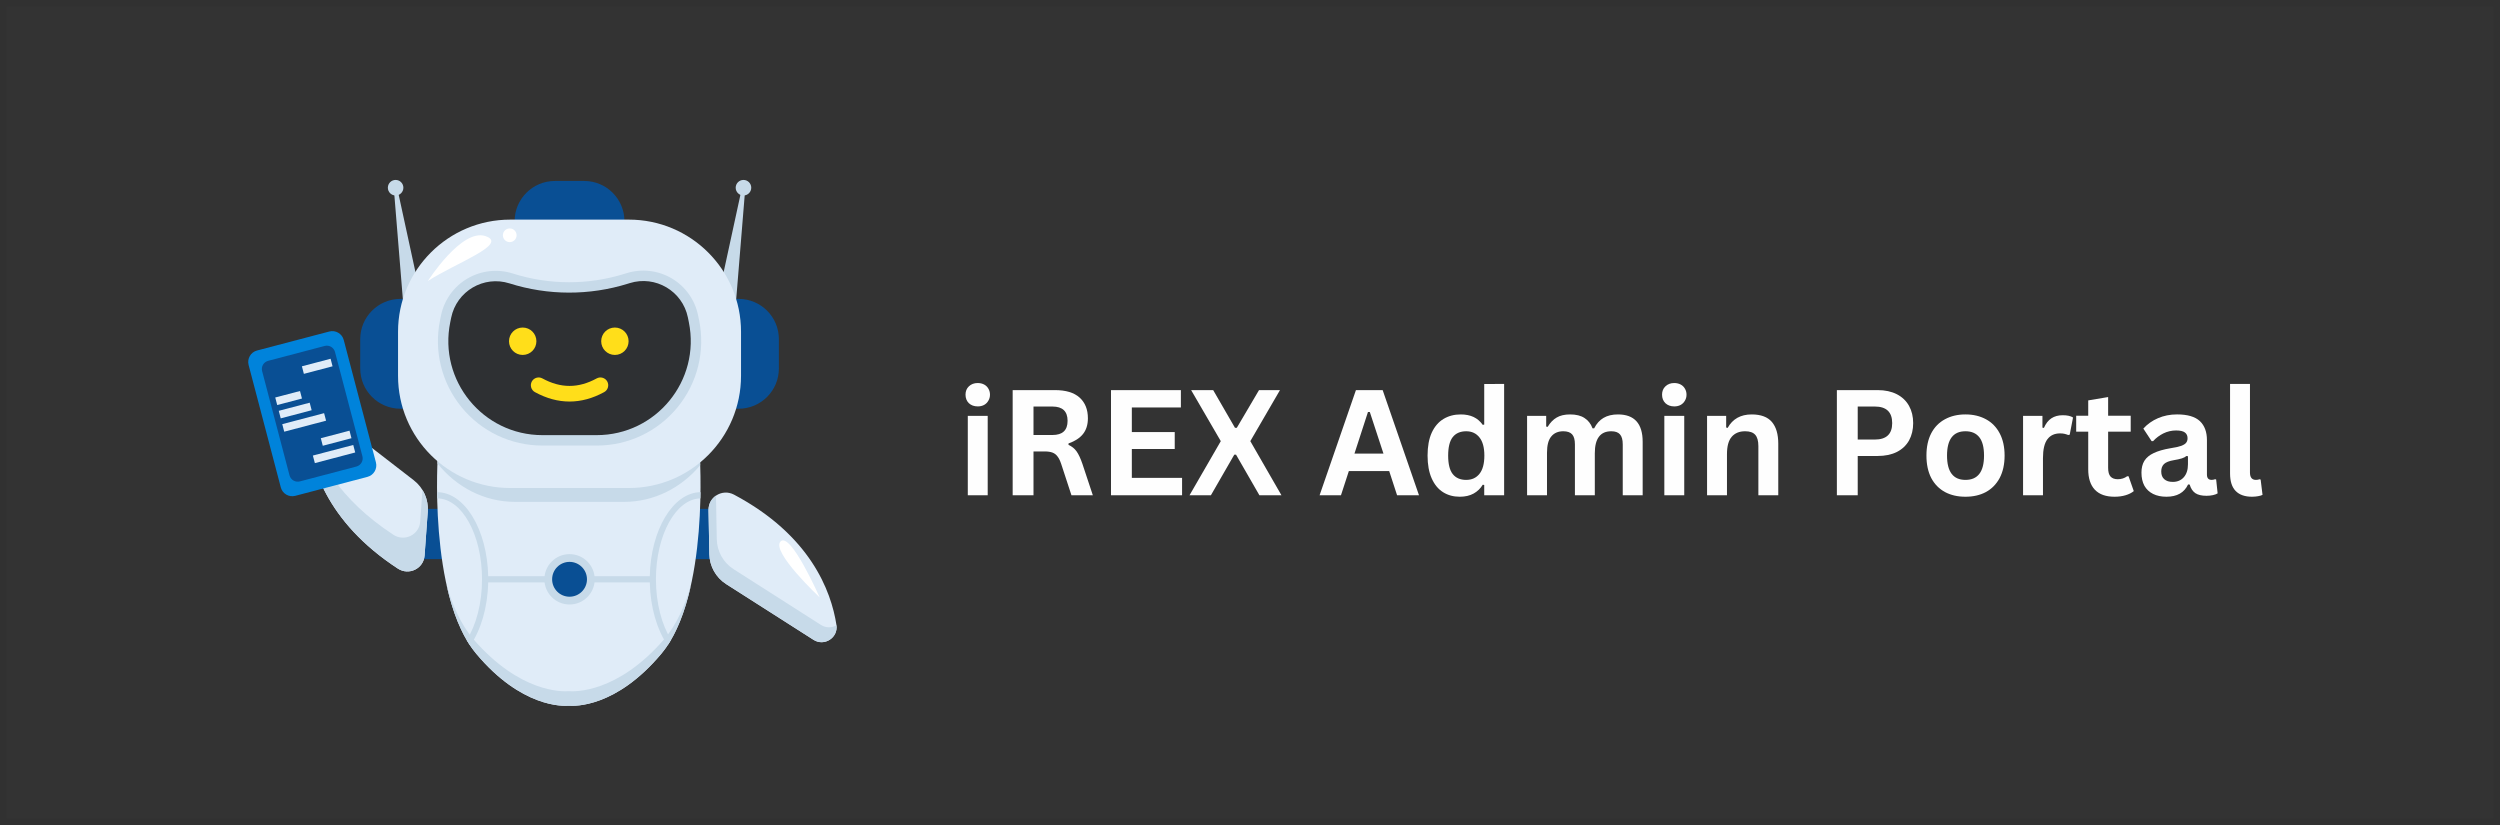 <?xml version="1.0" encoding="UTF-8" standalone="no"?>
<svg
   width="389.8"
   zoomAndPan="magnify"
   viewBox="0 0 292.35 96.477"
   height="128.636"
   preserveAspectRatio="xMidYMid"
   version="1.0"
   id="svg79"
   sodipodi:docname="irex-logo-tp.svg"
   inkscape:export-filename="irex-logo-tp.svg"
   inkscape:export-xdpi="96"
   inkscape:export-ydpi="96"
   xmlns:inkscape="http://www.inkscape.org/namespaces/inkscape"
   xmlns:sodipodi="http://sodipodi.sourceforge.net/DTD/sodipodi-0.dtd"
   xmlns="http://www.w3.org/2000/svg"
   xmlns:svg="http://www.w3.org/2000/svg">
  <rect x="0" y="0" width="292.35" height="96.477" fill="#333333" stroke="none"/>
  <sodipodi:namedview
     id="namedview79"
     pagecolor="#ffffff"
     bordercolor="#000000"
     borderopacity="0.25"
     inkscape:showpageshadow="2"
     inkscape:pageopacity="0.0"
     inkscape:pagecheckerboard="0"
     inkscape:deskcolor="#d1d1d1">
    <inkscape:page
       x="0"
       y="0"
       width="292.35"
       height="96.477"
       id="page2"
       margin="0"
       bleed="0" />
  </sodipodi:namedview>
  <defs
     id="defs10">
    <clipPath
       id="8f66123534">
      <path
         d="m 632,374.121 h 14 V 424 h -14 z m 0,0"
         clip-rule="nonzero"
         id="path1" />
    </clipPath>
    <clipPath
       id="66e1c4602f">
      <path
         d="M 623.527,406 H 654.5 v 29.617 h -30.973 z m 0,0"
         clip-rule="nonzero"
         id="path2" />
    </clipPath>
    <clipPath
       id="6cdcec3949">
      <path
         d="m 624.625,421.391 h 28.777 v 14.227 H 624.625 Z m 0,0"
         clip-rule="nonzero"
         id="path3" />
    </clipPath>
    <clipPath
       id="6a99ddcb52">
      <path
         d="m 655.301,410.598 h 15.051 v 17.59 h -15.051 z m 0,0"
         clip-rule="nonzero"
         id="path4" />
    </clipPath>
    <clipPath
       id="30d8389e7d">
      <path
         d="m 655.301,411 h 15.051 v 17.188 h -15.051 z m 0,0"
         clip-rule="nonzero"
         id="path5" />
    </clipPath>
    <clipPath
       id="65a668d4bc">
      <path
         d="m 618,374.121 h 4 V 389 h -4 z m 0,0"
         clip-rule="nonzero"
         id="path6" />
    </clipPath>
    <clipPath
       id="8c1b853c38">
      <path
         d="m 617,374.121 h 3 V 376 h -3 z m 0,0"
         clip-rule="nonzero"
         id="path7" />
    </clipPath>
    <clipPath
       id="61bebe0eb1">
      <path
         d="m 656,374.121 h 4 V 389 h -4 z m 0,0"
         clip-rule="nonzero"
         id="path8" />
    </clipPath>
    <clipPath
       id="e6ba8a1472">
      <path
         d="m 658,374.121 h 3 V 376 h -3 z m 0,0"
         clip-rule="nonzero"
         id="path9" />
    </clipPath>
    <clipPath
       id="9d86536183">
      <path
         d="M 601.371,391 H 617 v 21 h -15.629 z m 0,0"
         clip-rule="nonzero"
         id="path10" />
    </clipPath>
  </defs>
  <g
     clip-path="url(#8f66123534)"
     id="g11"
     transform="translate(-572.516,-353.08)">
    <path
       fill="#094f94"
       d="m 645.539,418.496 v -39.547 c 0,-2.598 -2.105,-4.707 -4.703,-4.707 h -3.434 c -2.598,0 -4.707,2.109 -4.707,4.707 v 39.547 c 0,2.602 2.109,4.707 4.707,4.707 h 3.434 c 2.598,0 4.703,-2.105 4.703,-4.707"
       fill-opacity="1"
       fill-rule="nonzero"
       id="path11" />
  </g>
  <path
     fill="#094f94"
     d="M 85.023,65.385 H 47.39 v -5.879 h 37.633 v 5.879"
     fill-opacity="1"
     fill-rule="nonzero"
     id="path12" />
  <g
     clip-path="url(#66e1c4602f)"
     id="g13"
     transform="translate(-572.516,-353.08)">
    <path
       fill="#e0ecf8"
       d="m 654.332,406.027 h -30.602 c 0,0 -1.211,16.723 4.484,23.508 5.27,6.285 10.125,6.129 10.816,6.07 0.691,0.059 5.547,0.215 10.816,-6.07 5.695,-6.785 4.484,-23.508 4.484,-23.508"
       fill-opacity="1"
       fill-rule="nonzero"
       id="path13" />
  </g>
  <g
     clip-path="url(#6cdcec3949)"
     id="g14"
     transform="translate(-572.516,-353.08)">
    <path
       fill="#c7dae9"
       d="m 650.176,427.84 c -5.434,6.281 -10.43,6.125 -11.145,6.066 -0.715,0.059 -5.711,0.215 -11.145,-6.066 -1.445,-1.676 -2.461,-3.953 -3.168,-6.438 0.684,3.129 1.773,6.086 3.496,8.133 5.27,6.285 10.125,6.129 10.816,6.07 0.691,0.059 5.547,0.215 10.816,-6.07 1.723,-2.047 2.812,-5.004 3.496,-8.133 -0.707,2.484 -1.723,4.762 -3.168,6.438"
       fill-opacity="1"
       fill-rule="nonzero"
       id="path14" />
  </g>
  <path
     fill="#c7dae9"
     d="m 51.152,54.19 c 2.207,2.758 5.457,4.5 9.082,4.5 h 12.738 c 3.531,0 6.711,-1.652 8.914,-4.293 -0.031,-0.914 -0.07,-1.449 -0.07,-1.449 H 51.215 c 0,0 -0.035,0.453 -0.062,1.242"
     fill-opacity="1"
     fill-rule="nonzero"
     id="path15" />
  <path
     fill="#c7dae9"
     d="m 54.98,75.499 c 1.242,-1.797 2.047,-4.434 2.109,-7.391 h 18.898 c 0.059,2.938 0.855,5.562 2.082,7.359 0.141,-0.211 0.277,-0.43 0.406,-0.656 -1.082,-1.734 -1.77,-4.262 -1.77,-7.07 0,-5.18 2.328,-9.398 5.199,-9.457 0.008,-0.25 0.012,-0.492 0.012,-0.73 -3.207,0.047 -5.82,4.402 -5.93,9.828 H 57.09 c -0.113,-5.449 -2.75,-9.824 -5.98,-9.828 0.004,0.234 0.008,0.477 0.016,0.727 2.891,0.016 5.242,4.254 5.242,9.461 0,2.832 -0.695,5.371 -1.793,7.109 0.133,0.223 0.266,0.438 0.406,0.648"
     fill-opacity="1"
     fill-rule="nonzero"
     id="path16" />
  <path
     fill="#c7dae9"
     d="m 63.66,67.745 c 0,-1.629 1.316,-2.945 2.941,-2.945 1.629,0 2.945,1.316 2.945,2.945 0,1.625 -1.316,2.945 -2.945,2.945 -1.625,0 -2.941,-1.32 -2.941,-2.945"
     fill-opacity="1"
     fill-rule="nonzero"
     id="path17" />
  <path
     fill="#094f94"
     d="m 64.566,67.745 c 0,-1.125 0.91,-2.039 2.035,-2.039 1.125,0 2.039,0.914 2.039,2.039 0,1.125 -0.914,2.035 -2.039,2.035 -1.125,0 -2.035,-0.91 -2.035,-2.035"
     fill-opacity="1"
     fill-rule="nonzero"
     id="path18" />
  <g
     clip-path="url(#6a99ddcb52)"
     id="g19"
     transform="translate(-572.516,-353.08)">
    <path
       fill="#e0ecf8"
       d="m 655.371,412.73 0.094,5.141 c 0.027,1.426 0.766,2.742 1.965,3.512 l 10.215,6.516 c 1.27,0.812 2.914,-0.25 2.684,-1.742 -0.617,-3.98 -3.062,-10.5 -11.98,-15.234 -1.363,-0.723 -3.004,0.266 -2.977,1.809"
       fill-opacity="1"
       fill-rule="nonzero"
       id="path19" />
  </g>
  <g
     clip-path="url(#30d8389e7d)"
     id="g20"
     transform="translate(-572.516,-353.08)">
    <path
       fill="#c7dae9"
       d="m 668.512,426.156 -10.211,-6.516 c -1.203,-0.766 -1.938,-2.086 -1.965,-3.512 l -0.094,-5.09 c -0.523,0.359 -0.883,0.961 -0.871,1.691 l 0.094,5.141 c 0.027,1.426 0.766,2.742 1.965,3.512 l 10.215,6.516 c 1.258,0.805 2.879,-0.23 2.688,-1.699 -0.531,0.305 -1.215,0.344 -1.82,-0.043"
       fill-opacity="1"
       fill-rule="nonzero"
       id="path20" />
  </g>
  <g
     clip-path="url(#65a668d4bc)"
     id="g21"
     transform="translate(-572.516,-353.08)">
    <path
       fill="#c7dae9"
       d="M 619.688,388.82 618.559,375 l 0.379,-0.062 3.012,13.883 h -2.262"
       fill-opacity="1"
       fill-rule="nonzero"
       id="path21" />
  </g>
  <g
     clip-path="url(#8c1b853c38)"
     id="g22"
     transform="translate(-572.516,-353.08)">
    <path
       fill="#c7dae9"
       d="m 617.871,375.031 c 0,-0.504 0.406,-0.91 0.91,-0.91 0.5,0 0.906,0.406 0.906,0.91 0,0.5 -0.406,0.91 -0.906,0.91 -0.504,0 -0.91,-0.41 -0.91,-0.91"
       fill-opacity="1"
       fill-rule="nonzero"
       id="path22" />
  </g>
  <g
     clip-path="url(#61bebe0eb1)"
     id="g23"
     transform="translate(-572.516,-353.08)">
    <path
       fill="#c7dae9"
       d="M 658.547,388.82 659.676,375 l -0.375,-0.062 -3.012,13.883 h 2.258"
       fill-opacity="1"
       fill-rule="nonzero"
       id="path23" />
  </g>
  <g
     clip-path="url(#e6ba8a1472)"
     id="g24"
     transform="translate(-572.516,-353.08)">
    <path
       fill="#c7dae9"
       d="m 660.367,375.031 c 0,-0.504 -0.406,-0.91 -0.91,-0.91 -0.5,0 -0.91,0.406 -0.91,0.91 0,0.5 0.41,0.91 0.91,0.91 0.504,0 0.91,-0.41 0.91,-0.91"
       fill-opacity="1"
       fill-rule="nonzero"
       id="path24" />
  </g>
  <path
     fill="#094f94"
     d="M 86.375,34.952 H 46.832 c -2.598,0 -4.707,2.105 -4.707,4.707 v 3.43 c 0,2.602 2.109,4.707 4.707,4.707 h 39.543 c 2.598,0 4.707,-2.105 4.707,-4.707 v -3.43 c 0,-2.602 -2.109,-4.707 -4.707,-4.707"
     fill-opacity="1"
     fill-rule="nonzero"
     id="path25" />
  <path
     fill="#e0ecf8"
     d="m 73.539,25.682 h -13.871 c -7.246,0 -13.121,5.871 -13.121,13.117 v 5.148 c 0,7.246 5.875,13.121 13.121,13.121 h 13.871 c 7.246,0 13.117,-5.875 13.117,-13.121 v -5.148 c 0,-7.246 -5.871,-13.117 -13.117,-13.117"
     fill-opacity="1"
     fill-rule="nonzero"
     id="path26" />
  <path
     fill="#c7dae9"
     d="m 81.75,37.436 -0.117,-0.559 c -0.367,-1.809 -1.492,-3.387 -3.082,-4.324 -1.59,-0.938 -3.512,-1.16 -5.273,-0.609 l -0.199,0.062 c -4.297,1.344 -8.836,1.332 -13.129,-0.027 -1.766,-0.562 -3.691,-0.344 -5.289,0.594 -1.594,0.938 -2.723,2.516 -3.094,4.328 l -0.109,0.535 c -0.734,3.613 0.18,7.32 2.508,10.176 2.332,2.855 5.781,4.492 9.469,4.492 h 6.34 c 3.688,0 7.137,-1.637 9.469,-4.492 2.328,-2.855 3.242,-6.562 2.508,-10.176"
     fill-opacity="1"
     fill-rule="nonzero"
     id="path27" />
  <path
     fill="#2e3033"
     d="m 80.554,37.682 -0.113,-0.562 c -0.633,-3.086 -3.793,-4.953 -6.801,-4.012 l -0.199,0.062 c -4.512,1.41 -9.352,1.398 -13.859,-0.031 -3.012,-0.957 -6.188,0.91 -6.82,4.008 l -0.109,0.535 c -1.391,6.82 3.82,13.203 10.781,13.203 h 6.34 c 6.961,0 12.172,-6.383 10.781,-13.203"
     fill-opacity="1"
     fill-rule="nonzero"
     id="path28" />
  <path
     fill="#ffffff"
     d="m 50.035,32.862 c 0,0 3.945,-6.184 6.73,-5.254 2.785,0.93 -3.531,3.168 -6.73,5.254"
     fill-opacity="1"
     fill-rule="nonzero"
     id="path29" />
  <path
     fill="#ffffff"
     d="m 60.41,27.514 c 0,0.441 -0.359,0.801 -0.801,0.801 -0.441,0 -0.801,-0.359 -0.801,-0.801 0,-0.445 0.359,-0.801 0.801,-0.801 0.441,0 0.801,0.355 0.801,0.801"
     fill-opacity="1"
     fill-rule="nonzero"
     id="path30" />
  <path
     fill="#ffffff"
     d="m 95.851,69.858 c 0,0 -3.395,-7.707 -4.566,-6.543 -1.172,1.164 4.566,6.543 4.566,6.543"
     fill-opacity="1"
     fill-rule="nonzero"
     id="path31" />
  <path
     fill="#ffde1a"
     d="m 66.601,46.956 c -1.352,0 -2.703,-0.367 -4.047,-1.102 -0.441,-0.242 -0.605,-0.797 -0.363,-1.242 0.242,-0.441 0.797,-0.602 1.238,-0.359 2.137,1.168 4.211,1.168 6.344,0 0.441,-0.242 1,-0.082 1.242,0.359 0.242,0.445 0.078,1 -0.363,1.242 -1.344,0.734 -2.695,1.102 -4.051,1.102"
     fill-opacity="1"
     fill-rule="nonzero"
     id="path32" />
  <path
     fill="#e0ecf8"
     d="m 49.652,64.96 0.371,-5.133 c 0.102,-1.422 -0.516,-2.801 -1.645,-3.672 l -9.582,-7.41 c -1.195,-0.922 -2.93,-0.012 -2.832,1.496 0.258,4.02 2.105,10.73 10.562,16.25 1.293,0.844 3.016,0.008 3.125,-1.531"
     fill-opacity="1"
     fill-rule="nonzero"
     id="path33" />
  <path
     fill="#c7dae9"
     d="m 50.023,59.827 c 0.062,-0.898 -0.16,-1.781 -0.621,-2.531 l -0.266,3.711 c -0.113,1.539 -1.836,2.375 -3.129,1.531 -6.359,-4.152 -8.98,-8.977 -10,-12.824 -0.039,0.164 -0.055,0.34 -0.043,0.527 0.258,4.02 2.105,10.73 10.562,16.25 1.293,0.844 3.016,0.008 3.125,-1.531 l 0.371,-5.133"
     fill-opacity="1"
     fill-rule="nonzero"
     id="path34" />
  <path
     fill="#ffde1a"
     d="m 59.523,39.905 c 0,-0.887 0.715,-1.602 1.602,-1.602 0.887,0 1.602,0.715 1.602,1.602 0,0.887 -0.715,1.602 -1.602,1.602 -0.887,0 -1.602,-0.715 -1.602,-1.602"
     fill-opacity="1"
     fill-rule="nonzero"
     id="path35" />
  <path
     fill="#ffde1a"
     d="m 70.304,39.905 c 0,-0.887 0.715,-1.602 1.602,-1.602 0.883,0 1.602,0.715 1.602,1.602 0,0.887 -0.719,1.602 -1.602,1.602 -0.887,0 -1.602,-0.715 -1.602,-1.602"
     fill-opacity="1"
     fill-rule="nonzero"
     id="path36" />
  <g
     clip-path="url(#9d86536183)"
     id="g37"
     transform="translate(-572.516,-353.08)">
    <path
       fill="#0083db"
       d="m 616.477,407.152 -3.766,-14.32 c -0.195,-0.738 -0.949,-1.18 -1.691,-0.984 l -8.445,2.219 c -0.738,0.195 -1.18,0.953 -0.988,1.691 l 3.766,14.32 c 0.195,0.738 0.953,1.18 1.691,0.984 l 8.445,-2.219 c 0.738,-0.195 1.18,-0.953 0.988,-1.691"
       fill-opacity="1"
       fill-rule="nonzero"
       id="path37" />
  </g>
  <path
     fill="#094f94"
     d="m 42.379,53.35 -3.203,-12.188 c -0.141,-0.531 -0.68,-0.848 -1.207,-0.707 l -6.609,1.738 c -0.531,0.141 -0.848,0.68 -0.707,1.207 l 3.203,12.188 c 0.141,0.531 0.68,0.844 1.211,0.707 l 6.609,-1.738 c 0.527,-0.141 0.844,-0.68 0.703,-1.207"
     fill-opacity="1"
     fill-rule="nonzero"
     id="path38" />
  <path
     fill="#e0ecf8"
     d="m 38.133,49.194 -4.895,1.289 -0.23,-0.883 4.891,-1.285 0.234,0.879"
     fill-opacity="1"
     fill-rule="nonzero"
     id="path39" />
  <path
     fill="#e0ecf8"
     d="m 36.445,47.971 -3.617,0.953 -0.23,-0.883 3.617,-0.949 0.23,0.879"
     fill-opacity="1"
     fill-rule="nonzero"
     id="path40" />
  <path
     fill="#e0ecf8"
     d="m 35.312,46.604 -2.895,0.762 -0.23,-0.883 2.895,-0.758 0.23,0.879"
     fill-opacity="1"
     fill-rule="nonzero"
     id="path41" />
  <path
     fill="#e0ecf8"
     d="m 38.89,42.835 -3.355,0.883 -0.23,-0.883 3.355,-0.883 0.23,0.883"
     fill-opacity="1"
     fill-rule="nonzero"
     id="path42" />
  <path
     fill="#e0ecf8"
     d="m 41.101,51.245 -3.355,0.883 -0.23,-0.883 3.355,-0.883 0.23,0.883"
     fill-opacity="1"
     fill-rule="nonzero"
     id="path43" />
  <path
     fill="#e0ecf8"
     d="m 41.539,52.913 -4.719,1.242 -0.234,-0.883 4.723,-1.238 0.23,0.879"
     fill-opacity="1"
     fill-rule="nonzero"
     id="path44" />
  <g
     fill="#000000"
     fill-opacity="1"
     id="g79"
     transform="translate(-572.516,-353.08)"
     style="fill:#fefefe;fill-opacity:1">
    <g
       transform="translate(684.346,410.996)"
       id="g46"
       style="fill:#fefefe;fill-opacity:1">
      <g
         id="g45"
         style="fill:#fefefe;fill-opacity:1">
        <path
           d="m 2.5,-10.391 c -0.418,0 -0.762,-0.125 -1.031,-0.375 -0.262,-0.258 -0.391,-0.594 -0.391,-1 0,-0.395 0.129,-0.719 0.391,-0.969 C 1.738,-12.992 2.082,-13.125 2.5,-13.125 c 0.281,0 0.531,0.059 0.75,0.172 0.219,0.117 0.383,0.277 0.5,0.484 0.125,0.211 0.188,0.445 0.188,0.703 0,0.262 -0.062,0.496 -0.188,0.703 -0.117,0.211 -0.281,0.375 -0.5,0.5 -0.219,0.117 -0.469,0.172 -0.75,0.172 z M 1.344,0 V -9.281 H 3.672 V 0 Z m 0,0"
           id="path45"
           style="fill:#fefefe;fill-opacity:1" />
      </g>
    </g>
    <g
       transform="translate(689.343,410.996)"
       id="g48"
       style="fill:#fefefe;fill-opacity:1">
      <g
         id="g47"
         style="fill:#fefefe;fill-opacity:1">
        <path
           d="m 1.594,0 v -12.297 h 4.938 c 1.281,0 2.242,0.293 2.891,0.875 0.645,0.586 0.969,1.391 0.969,2.422 0,0.75 -0.195,1.367 -0.578,1.844 C 9.438,-6.688 8.875,-6.32 8.125,-6.062 v 0.172 c 0.383,0.168 0.695,0.418 0.938,0.75 0.238,0.336 0.469,0.824 0.688,1.469 L 10.969,0 h -2.5 L 7.266,-3.672 C 7.141,-4.047 7,-4.332 6.844,-4.531 6.695,-4.738 6.504,-4.891 6.266,-4.984 6.023,-5.078 5.711,-5.125 5.328,-5.125 H 4.031 V 0 Z M 6.25,-7.047 c 1.176,0 1.766,-0.551 1.766,-1.656 C 8.016,-9.816 7.426,-10.375 6.25,-10.375 H 4.031 v 3.328 z m 0,0"
           id="path46"
           style="fill:#fefefe;fill-opacity:1" />
      </g>
    </g>
    <g
       transform="translate(700.842,410.996)"
       id="g50"
       style="fill:#fefefe;fill-opacity:1">
      <g
         id="g49"
         style="fill:#fefefe;fill-opacity:1">
        <path
           d="m 4.031,-5.406 v 3.375 h 5.875 V 0 h -8.312 v -12.297 h 8.172 v 2.031 H 4.031 v 2.875 h 5.016 v 1.984 z m 0,0"
           id="path48"
           style="fill:#fefefe;fill-opacity:1" />
      </g>
    </g>
    <g
       transform="translate(711.416,410.996)"
       id="g52"
       style="fill:#fefefe;fill-opacity:1">
      <g
         id="g51"
         style="fill:#fefefe;fill-opacity:1">
        <path
           d="m 2.703,0 h -2.5 l 3.656,-6.328 -3.469,-5.969 H 2.969 l 2.547,4.406 h 0.219 l 2.594,-4.406 H 10.781 L 7.312,-6.328 10.953,0 H 8.375 L 5.641,-4.75 H 5.438 Z m 0,0"
           id="path50"
           style="fill:#fefefe;fill-opacity:1" />
      </g>
    </g>
    <g
       transform="translate(722.578,410.996)"
       id="g54"
       style="fill:#fefefe;fill-opacity:1">
      <g
         id="g53"
         style="fill:#fefefe;fill-opacity:1" />
    </g>
    <g
       transform="translate(726.641,410.996)"
       id="g56"
       style="fill:#fefefe;fill-opacity:1">
      <g
         id="g55"
         style="fill:#fefefe;fill-opacity:1">
        <path
           d="M 11.812,0 H 9.25 L 8.328,-2.828 H 3.609 L 2.688,0 h -2.5 l 4.25,-12.297 h 3.125 z M 5.844,-9.734 4.266,-4.875 H 7.656 L 6.062,-9.734 Z m 0,0"
           id="path54"
           style="fill:#fefefe;fill-opacity:1" />
      </g>
    </g>
    <g
       transform="translate(738.628,410.996)"
       id="g58"
       style="fill:#fefefe;fill-opacity:1">
      <g
         id="g57"
         style="fill:#fefefe;fill-opacity:1">
        <path
           d="m 4.594,0.172 c -0.742,0 -1.391,-0.176 -1.953,-0.531 C 2.078,-0.711 1.633,-1.25 1.312,-1.969 0.988,-2.695 0.828,-3.586 0.828,-4.641 c 0,-1.062 0.16,-1.953 0.484,-2.672 0.332,-0.719 0.789,-1.254 1.375,-1.609 0.582,-0.352 1.254,-0.531 2.016,-0.531 0.582,0 1.082,0.102 1.5,0.297 0.426,0.199 0.785,0.508 1.078,0.922 l 0.172,-0.031 v -4.75 H 9.781 V 0 H 7.453 V -1.203 L 7.281,-1.234 c -0.262,0.438 -0.617,0.781 -1.062,1.031 -0.449,0.25 -0.992,0.375 -1.625,0.375 z m 0.75,-1.969 C 6,-1.797 6.516,-2.031 6.891,-2.5 7.273,-2.969 7.469,-3.68 7.469,-4.641 c 0,-0.945 -0.195,-1.656 -0.578,-2.125 C 6.516,-7.242 6,-7.484 5.344,-7.484 c -0.688,0 -1.215,0.23 -1.578,0.688 -0.355,0.461 -0.531,1.18 -0.531,2.156 0,0.98 0.176,1.699 0.531,2.156 0.363,0.461 0.891,0.688 1.578,0.688 z m 0,0"
           id="path56"
           style="fill:#fefefe;fill-opacity:1" />
      </g>
    </g>
    <g
       transform="translate(749.749,410.996)"
       id="g60"
       style="fill:#fefefe;fill-opacity:1">
      <g
         id="g59"
         style="fill:#fefefe;fill-opacity:1">
        <path
           d="m 1.344,0 v -9.281 h 2.234 v 1.25 L 3.75,-8 c 0.301,-0.5 0.656,-0.863 1.062,-1.094 0.406,-0.238 0.926,-0.359 1.562,-0.359 0.707,0 1.27,0.141 1.688,0.422 0.426,0.273 0.738,0.672 0.938,1.203 h 0.188 c 0.281,-0.551 0.645,-0.957 1.094,-1.219 0.457,-0.27 1.02,-0.406 1.688,-0.406 1.926,0 2.891,1.07 2.891,3.203 V 0 H 12.531 v -5.953 c 0,-0.539 -0.109,-0.93 -0.328,-1.172 -0.211,-0.238 -0.547,-0.359 -1.016,-0.359 -1.281,0 -1.922,0.855 -1.922,2.562 V 0 H 6.938 v -5.953 c 0,-0.539 -0.109,-0.93 -0.328,-1.172 -0.219,-0.238 -0.562,-0.359 -1.031,-0.359 -0.605,0 -1.074,0.203 -1.406,0.609 -0.336,0.398 -0.5,1.031 -0.5,1.906 V 0 Z m 0,0"
           id="path58"
           style="fill:#fefefe;fill-opacity:1" />
      </g>
    </g>
    <g
       transform="translate(765.799,410.996)"
       id="g62"
       style="fill:#fefefe;fill-opacity:1">
      <g
         id="g61"
         style="fill:#fefefe;fill-opacity:1">
        <path
           d="m 2.5,-10.391 c -0.418,0 -0.762,-0.125 -1.031,-0.375 -0.262,-0.258 -0.391,-0.594 -0.391,-1 0,-0.395 0.129,-0.719 0.391,-0.969 C 1.738,-12.992 2.082,-13.125 2.5,-13.125 c 0.281,0 0.531,0.059 0.75,0.172 0.219,0.117 0.383,0.277 0.5,0.484 0.125,0.211 0.188,0.445 0.188,0.703 0,0.262 -0.062,0.496 -0.188,0.703 -0.117,0.211 -0.281,0.375 -0.5,0.5 -0.219,0.117 -0.469,0.172 -0.75,0.172 z M 1.344,0 V -9.281 H 3.672 V 0 Z m 0,0"
           id="path60"
           style="fill:#fefefe;fill-opacity:1" />
      </g>
    </g>
    <g
       transform="translate(770.796,410.996)"
       id="g64"
       style="fill:#fefefe;fill-opacity:1">
      <g
         id="g63"
         style="fill:#fefefe;fill-opacity:1">
        <path
           d="m 1.344,0 v -9.281 h 2.234 v 1.359 L 3.75,-7.875 c 0.582,-1.051 1.52,-1.578 2.812,-1.578 1.07,0 1.859,0.293 2.359,0.875 0.5,0.586 0.75,1.434 0.75,2.547 V 0 H 7.344 v -5.75 c 0,-0.613 -0.125,-1.055 -0.375,-1.328 -0.242,-0.27 -0.633,-0.406 -1.172,-0.406 -0.68,0 -1.203,0.219 -1.578,0.656 C 3.852,-6.398 3.672,-5.727 3.672,-4.812 V 0 Z m 0,0"
           id="path62"
           style="fill:#fefefe;fill-opacity:1" />
      </g>
    </g>
    <g
       transform="translate(781.664,410.996)"
       id="g66"
       style="fill:#fefefe;fill-opacity:1">
      <g
         id="g65"
         style="fill:#fefefe;fill-opacity:1" />
    </g>
    <g
       transform="translate(785.727,410.996)"
       id="g68"
       style="fill:#fefefe;fill-opacity:1">
      <g
         id="g67"
         style="fill:#fefefe;fill-opacity:1">
        <path
           d="m 6.359,-12.297 c 0.875,0 1.625,0.164 2.25,0.484 0.625,0.324 1.098,0.777 1.422,1.359 0.32,0.574 0.484,1.246 0.484,2.016 0,0.773 -0.164,1.449 -0.484,2.031 -0.324,0.574 -0.797,1.023 -1.422,1.344 -0.625,0.312 -1.375,0.469 -2.25,0.469 H 4.031 V 0 h -2.438 v -12.297 z m -0.328,5.781 c 1.352,0 2.031,-0.641 2.031,-1.922 0,-1.289 -0.68,-1.938 -2.031,-1.938 h -2 v 3.859 z m 0,0"
           id="path66"
           style="fill:#fefefe;fill-opacity:1" />
      </g>
    </g>
    <g
       transform="translate(796.965,410.996)"
       id="g70"
       style="fill:#fefefe;fill-opacity:1">
      <g
         id="g69"
         style="fill:#fefefe;fill-opacity:1">
        <path
           d="M 5.391,0.172 C 4.484,0.172 3.688,-0.008 3,-0.375 2.312,-0.75 1.773,-1.297 1.391,-2.016 c -0.375,-0.727 -0.562,-1.602 -0.562,-2.625 0,-1.02 0.188,-1.891 0.562,-2.609 C 1.773,-7.977 2.312,-8.523 3,-8.891 c 0.688,-0.375 1.484,-0.562 2.391,-0.562 0.906,0 1.703,0.188 2.391,0.562 0.688,0.367 1.223,0.914 1.609,1.641 0.383,0.719 0.578,1.59 0.578,2.609 0,1.023 -0.195,1.898 -0.578,2.625 C 9.004,-1.297 8.469,-0.75 7.781,-0.375 7.094,-0.008 6.297,0.172 5.391,0.172 Z m 0,-1.969 c 1.445,0 2.172,-0.945 2.172,-2.844 0,-0.977 -0.188,-1.695 -0.562,-2.156 -0.367,-0.457 -0.902,-0.688 -1.609,-0.688 -1.438,0 -2.156,0.949 -2.156,2.844 0,1.898 0.719,2.844 2.156,2.844 z m 0,0"
           id="path68"
           style="fill:#fefefe;fill-opacity:1" />
      </g>
    </g>
    <g
       transform="translate(807.749,410.996)"
       id="g72"
       style="fill:#fefefe;fill-opacity:1">
      <g
         id="g71"
         style="fill:#fefefe;fill-opacity:1">
        <path
           d="m 1.344,0 v -9.281 h 2.266 v 1.375 L 3.781,-7.875 C 4,-8.383 4.289,-8.758 4.656,-9 c 0.363,-0.238 0.805,-0.359 1.328,-0.359 0.531,0 0.93,0.09 1.203,0.266 L 6.797,-7.078 6.625,-7.047 C 6.469,-7.109 6.316,-7.156 6.172,-7.188 c -0.137,-0.031 -0.305,-0.047 -0.5,-0.047 -0.648,0 -1.141,0.23 -1.484,0.688 -0.344,0.461 -0.516,1.195 -0.516,2.203 V 0 Z m 0,0"
           id="path70"
           style="fill:#fefefe;fill-opacity:1" />
      </g>
    </g>
    <g
       transform="translate(815.025,410.996)"
       id="g74"
       style="fill:#fefefe;fill-opacity:1">
      <g
         id="g73"
         style="fill:#fefefe;fill-opacity:1">
        <path
           d="m 6.406,-2.219 0.609,1.734 C 6.754,-0.273 6.43,-0.113 6.047,0 c -0.375,0.113 -0.805,0.172 -1.281,0.172 -1.012,0 -1.777,-0.27 -2.297,-0.812 C 1.945,-1.191 1.688,-1.988 1.688,-3.031 V -7.438 H 0.281 V -9.297 H 1.688 v -1.797 l 2.328,-0.391 v 2.188 H 6.656 V -7.438 H 4.016 v 4.234 c 0,0.469 0.094,0.809 0.281,1.016 0.195,0.211 0.477,0.312 0.844,0.312 0.414,0 0.781,-0.113 1.094,-0.344 z m 0,0"
           id="path72"
           style="fill:#fefefe;fill-opacity:1" />
      </g>
    </g>
    <g
       transform="translate(822.235,410.996)"
       id="g76"
       style="fill:#fefefe;fill-opacity:1">
      <g
         id="g75"
         style="fill:#fefefe;fill-opacity:1">
        <path
           d="M 3.625,0.172 C 3.02,0.172 2.5,0.062 2.062,-0.156 1.625,-0.375 1.285,-0.691 1.047,-1.109 c -0.23,-0.426 -0.344,-0.938 -0.344,-1.531 0,-0.551 0.113,-1.016 0.344,-1.391 0.238,-0.375 0.602,-0.676 1.094,-0.906 0.5,-0.238 1.148,-0.426 1.953,-0.562 0.551,-0.082 0.973,-0.176 1.266,-0.281 0.289,-0.113 0.484,-0.238 0.578,-0.375 0.102,-0.133 0.156,-0.305 0.156,-0.516 0,-0.289 -0.105,-0.516 -0.312,-0.672 C 5.57,-7.5 5.227,-7.578 4.75,-7.578 c -0.523,0 -1.016,0.117 -1.484,0.344 -0.461,0.23 -0.859,0.531 -1.203,0.906 H 1.891 l -0.969,-1.469 c 0.469,-0.52 1.039,-0.926 1.719,-1.219 0.676,-0.289 1.414,-0.438 2.219,-0.438 1.227,0 2.117,0.262 2.672,0.781 0.551,0.523 0.828,1.262 0.828,2.219 v 4.031 c 0,0.418 0.18,0.625 0.547,0.625 0.133,0 0.27,-0.023 0.406,-0.078 l 0.125,0.031 0.172,1.625 C 9.473,-0.133 9.289,-0.066 9.062,-0.016 8.832,0.035 8.582,0.062 8.312,0.062 7.75,0.062 7.312,-0.039 7,-0.25 6.688,-0.469 6.469,-0.801 6.344,-1.25 L 6.156,-1.266 C 5.707,-0.305 4.863,0.172 3.625,0.172 Z M 4.359,-1.562 c 0.539,0 0.973,-0.18 1.297,-0.547 C 5.977,-2.473 6.141,-2.977 6.141,-3.625 V -4.562 L 5.969,-4.594 C 5.832,-4.477 5.648,-4.383 5.422,-4.312 5.191,-4.238 4.863,-4.164 4.438,-4.094 c -0.5,0.086 -0.867,0.23 -1.094,0.438 -0.219,0.211 -0.328,0.5 -0.328,0.875 0,0.398 0.117,0.699 0.359,0.906 0.238,0.211 0.566,0.312 0.984,0.312 z m 0,0"
           id="path74"
           style="fill:#fefefe;fill-opacity:1" />
      </g>
    </g>
    <g
       transform="translate(832.018,410.996)"
       id="g78"
       style="fill:#fefefe;fill-opacity:1">
      <g
         id="g77"
         style="fill:#fefefe;fill-opacity:1">
        <path
           d="M 3.859,0.172 C 3.016,0.172 2.375,-0.051 1.938,-0.5 1.5,-0.945 1.281,-1.633 1.281,-2.562 V -13.016 H 3.609 V -2.656 c 0,0.574 0.234,0.859 0.703,0.859 0.133,0 0.281,-0.023 0.438,-0.078 l 0.109,0.047 0.219,1.781 c -0.137,0.07 -0.312,0.125 -0.531,0.156 -0.211,0.039 -0.438,0.062 -0.688,0.062 z m 0,0"
           id="path76"
           style="fill:#fefefe;fill-opacity:1" />
      </g>
    </g>
  </g>
  <rect
     style="fill:#000000;fill-opacity:0;stroke:#000000;stroke-width:0.75;stroke-dasharray:none;stroke-opacity:0.05"
     id="rect114"
     width="291.6"
     height="95.727"
     x="0.375"
     y="0.375" />
</svg>

